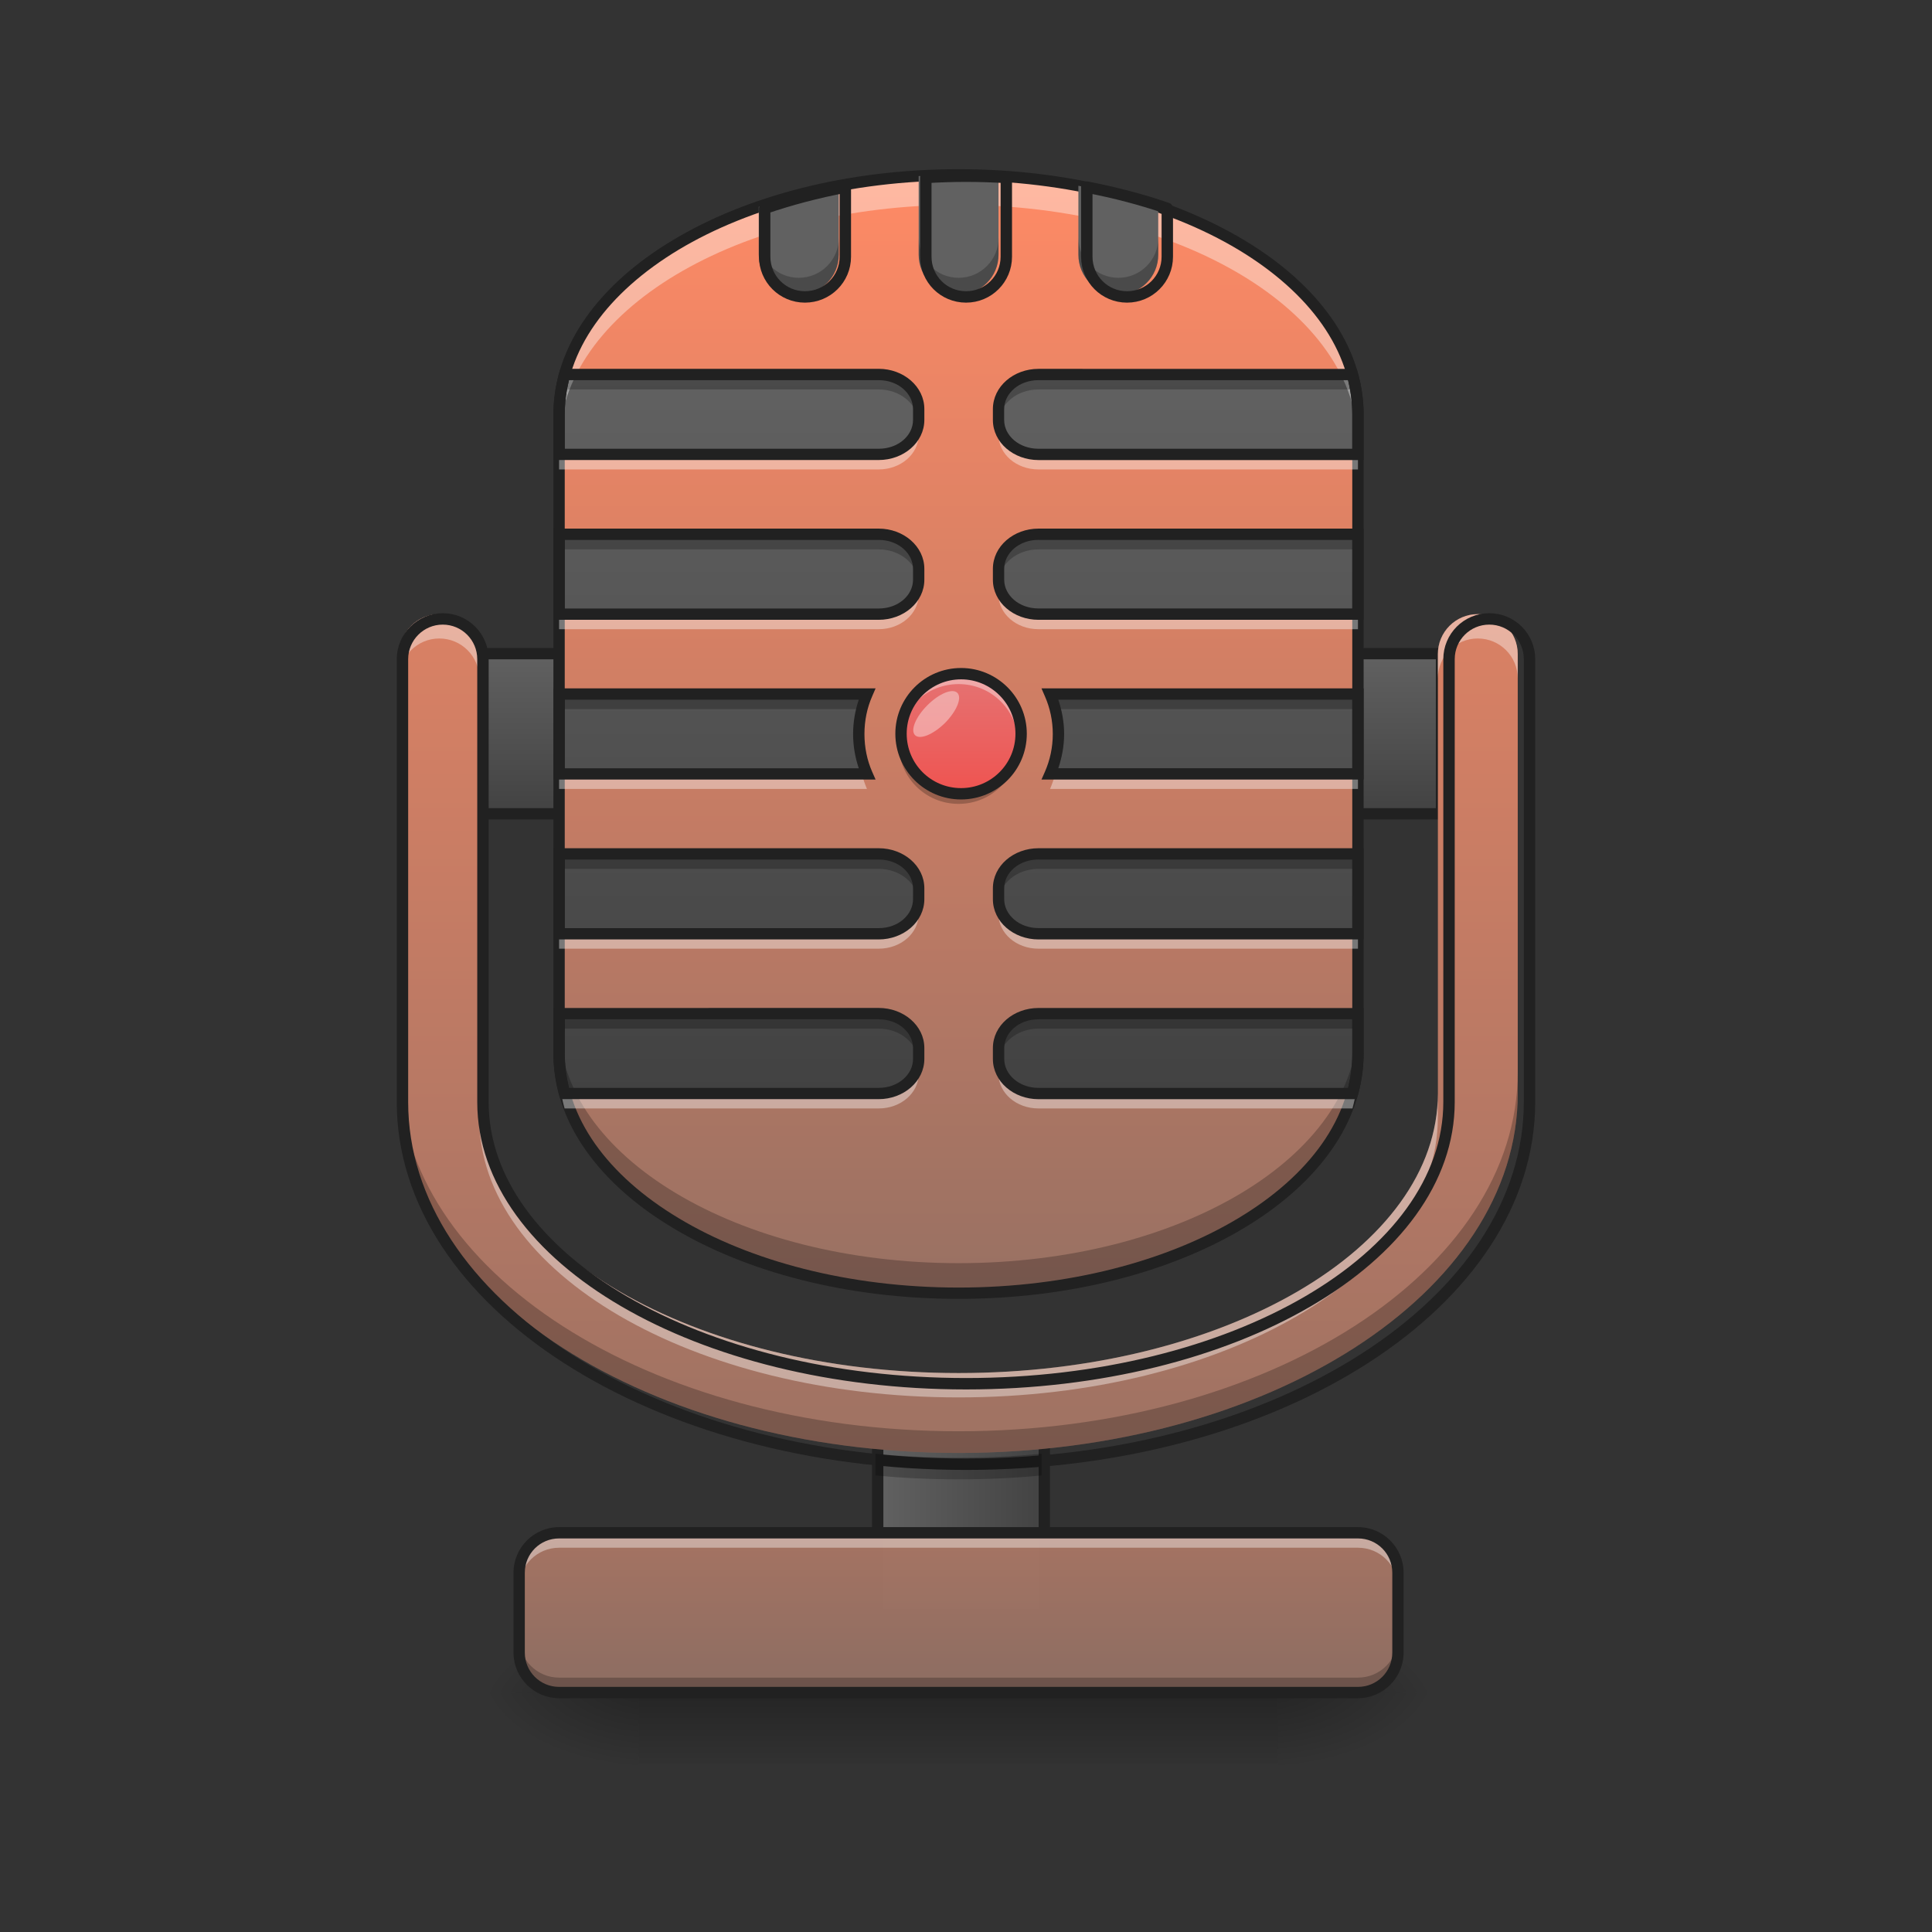 <svg height="48" viewBox="0 0 48 48" width="48" xmlns="http://www.w3.org/2000/svg" xmlns:xlink="http://www.w3.org/1999/xlink"><rect x="0" y="0" width="48" height="48" fill="#333333" stroke="none"/><linearGradient id="a"><stop offset="0" stop-color="#424242"/><stop offset="1" stop-color="#616161"/></linearGradient><linearGradient id="b" gradientTransform="matrix(1.024 0 0 .332 -6.095 110.375)" gradientUnits="userSpaceOnUse" x1="275.167" x2="232.833" xlink:href="#a" y1="170" y2="170"/><linearGradient id="c" gradientTransform="matrix(.098 0 0 .032 -.963 33.35)" gradientUnits="userSpaceOnUse" x1="275.167" x2="232.833" xlink:href="#a" y1="170" y2="170"/><linearGradient id="d" gradientUnits="userSpaceOnUse" x1="23.815" x2="23.815" y1="42.051" y2="44.035"><stop offset="0" stop-opacity=".275"/><stop offset="1" stop-opacity="0"/></linearGradient><linearGradient id="e"><stop offset="0" stop-opacity=".314"/><stop offset=".222" stop-opacity=".275"/><stop offset="1" stop-opacity="0"/></linearGradient><radialGradient id="f" cx="450.909" cy="189.579" gradientTransform="matrix(0 -.117 -.211 -0 71.25 95.393)" gradientUnits="userSpaceOnUse" r="21.167" xlink:href="#e"/><radialGradient id="g" cx="450.909" cy="189.579" gradientTransform="matrix(-0 .117 .211 0 -23.62 -11.291)" gradientUnits="userSpaceOnUse" r="21.167" xlink:href="#e"/><radialGradient id="h" cx="450.909" cy="189.579" gradientTransform="matrix(-0 -.117 .211 -0 -23.62 95.393)" gradientUnits="userSpaceOnUse" r="21.167" xlink:href="#e"/><radialGradient id="i" cx="450.909" cy="189.579" gradientTransform="matrix(0 .117 -.211 0 71.25 -11.291)" gradientUnits="userSpaceOnUse" r="21.167" xlink:href="#e"/><filter id="j" height="100%" width="100%" x="0%" y="0%"><feColorMatrix in="SourceGraphic" type="matrix" values="0 0 0 0 1 0 0 0 0 1 0 0 0 0 1 0 0 0 1 0"/></filter><mask id="k"><g filter="url(#j)"><path d="m0 0h48v48h-48z" fill-opacity=".99"/></g></mask><linearGradient id="l"><stop offset="0" stop-color="#8d6e63"/><stop offset="1" stop-color="#ff8a65"/></linearGradient><linearGradient id="m" gradientUnits="userSpaceOnUse" x1="23.815" x2="23.815" xlink:href="#l" y1="42.051" y2="24.19"/><clipPath id="n"><path d="m0 0h48v48h-48z"/></clipPath><linearGradient id="o" gradientUnits="userSpaceOnUse" x1="264.583" x2="264.583" xlink:href="#a" y1=".667" y2="-41.667"/><linearGradient id="p" gradientUnits="userSpaceOnUse" x1="23.815" x2="23.815" xlink:href="#l" y1="35.105" y2="4.344"/><linearGradient id="q" gradientUnits="userSpaceOnUse" x1="23.815" x2="23.815" xlink:href="#a" y1="27.167" y2="9.306"/><linearGradient id="r" gradientUnits="userSpaceOnUse" x1="23.815" x2="23.815" y1="19.725" y2="16.748"><stop offset="0" stop-color="#ef5350"/><stop offset="1" stop-color="#e57373"/></linearGradient><linearGradient id="s" gradientUnits="userSpaceOnUse" x1="23.815" x2="23.815" xlink:href="#l" y1="42.051" y2="2.36"/><path d="m248.81 154.34h10.416c5.749 0 10.416 4.666 10.416 10.416v5.208c0 5.749-4.666 10.416-10.416 10.416h-10.416c-5.791 0-10.416-4.666-10.416-10.416v-5.208c0-5.749 4.625-10.416 10.416-10.416zm0 0" fill="url(#b)" stroke="#212121" stroke-linecap="round" stroke-width="1.749" transform="matrix(.094 0 0 .094 0 20.158)"/><path d="m21.75 34.609h4.129v5.457h-4.129zm0 0" fill="url(#c)"/><path d="m15.875 42.051h15.879v1.766h-15.879zm0 0" fill="url(#d)"/><path d="m31.754 42.051h3.969v-1.984h-3.969zm0 0" fill="url(#f)"/><path d="m15.875 42.051h-3.969v1.984h3.969zm0 0" fill="url(#g)"/><path d="m15.875 42.051h-3.969v-1.984h3.969zm0 0" fill="url(#h)"/><path d="m31.754 42.051h3.969v1.984h-3.969zm0 0" fill="url(#i)"/><path d="m231.978 154.131h44.037v58.203h-44.037zm0 0" fill="none" stroke="#212121" stroke-linecap="round" stroke-width="3" transform="matrix(.094 0 0 .094 0 20.158)"/><g clip-path="url(#n)" mask="url(#k)"><path d="m13.891 38.082h19.848c.547 0 .992.445.992.992v1.984c0 .547-.445.992-.992.992h-19.848c-.547 0-.992-.445-.992-.992v-1.984c0-.547.445-.992.992-.992zm0 0" fill="url(#m)"/></g><path d="m126.988-41.683h254.017v42.329h-254.017zm0 0" fill="url(#o)" stroke="#212121" stroke-linecap="round" stroke-linejoin="round" stroke-width="3" transform="matrix(.094 0 0 .094 0 20.158)"/><path d="m23.816 4.344c5.48 0 9.922 2.664 9.922 5.953v15.879c0 3.285-4.441 5.953-9.922 5.953-5.48 0-9.926-2.668-9.926-5.953v-15.879c0-3.289 4.445-5.953 9.926-5.953zm0 0" fill="url(#p)"/><path d="m14.027 9.305c-.09.324-.137.656-.137.992v.992h7.941c.547 0 .992-.383.992-.855v-.27c0-.477-.445-.859-.992-.859zm11.773 0c-.551 0-.992.383-.992.859v.27c0 .473.441.855.992.855h7.938v-.992c0-.336-.047-.668-.137-.992zm-11.91 3.969v1.984h7.941c.547 0 .992-.383.992-.855v-.27c0-.477-.445-.859-.992-.859zm11.91 0c-.551 0-.992.383-.992.859v.27c0 .473.441.855.992.855h7.938v-1.984zm-11.91 3.969v1.984h7.648c-.133-.301-.203-.637-.203-.992 0-.352.07-.688.203-.992zm12.199 0c.133.305.207.641.207.992 0 .355-.074.691-.207.992h7.648v-1.984zm-12.199 3.973v1.984h7.941c.547 0 .992-.383.992-.859v-.27c0-.477-.445-.855-.992-.855zm11.91 0c-.551 0-.992.379-.992.855v.27c0 .477.441.859.992.859h7.938v-1.984zm-11.91 3.969v.992c0 .336.047.668.137.992h7.805c.547 0 .992-.383.992-.859v-.27c0-.473-.445-.855-.992-.855zm11.91 0c-.551 0-.992.383-.992.855v.27c0 .477.441.859.992.859h7.801c.09-.324.137-.656.137-.992v-.992zm0 0" fill="url(#q)"/><path d="m23.816 16.746c.82 0 1.488.668 1.488 1.488 0 .824-.668 1.488-1.488 1.488-.824 0-1.488-.664-1.488-1.488 0-.82.664-1.488 1.488-1.488zm0 0" fill="url(#r)"/><path d="m13.891 38.082c-.547 0-.992.441-.992.992v.371c0-.551.445-.992.992-.992h19.848c.551 0 .992.441.992.992v-.371c0-.551-.441-.992-.992-.992zm0 0" fill="#fff" fill-opacity=".392"/><path d="m12.898 40.688v.371c0 .551.445.992.992.992h19.848c.551 0 .992-.441.992-.992v-.371c0 .547-.441.992-.992.992h-19.848c-.547 0-.992-.445-.992-.992zm0 0" fill-opacity=".235"/><path d="m13.891 37.941c-.625 0-1.133.508-1.133 1.133v1.984c0 .625.508 1.133 1.133 1.133h19.848c.625 0 1.133-.508 1.133-1.133v-1.984c0-.625-.508-1.133-1.133-1.133zm0 .281h19.848c.473 0 .852.379.852.852v1.984c0 .473-.379.852-.852.852h-19.848c-.473 0-.852-.379-.852-.852v-1.984c0-.473.379-.852.852-.852zm0 0" fill="#212121"/><path d="m23.816 4.344c-5.5 0-9.926 2.656-9.926 5.953v.746c0-3.301 4.426-5.953 9.926-5.953 5.496 0 9.922 2.652 9.922 5.953v-.746c0-3.297-4.426-5.953-9.922-5.953zm0 0" fill="#fff" fill-opacity=".392"/><path d="m23.816 32.129c-5.5 0-9.926-2.656-9.926-5.953v-.746c0 3.297 4.426 5.953 9.926 5.953 5.496 0 9.922-2.656 9.922-5.953v.746c0 3.297-4.426 5.953-9.922 5.953zm0 0" fill-opacity=".235"/><path d="m23.816 4.203c-2.773 0-5.277.668-7.098 1.762-1.82 1.09-2.969 2.621-2.969 4.332v15.879c0 1.711 1.148 3.242 2.969 4.332 1.82 1.094 4.324 1.762 7.098 1.762 2.77 0 5.273-.668 7.094-1.762 1.82-1.09 2.969-2.621 2.969-4.332v-15.879c0-1.711-1.148-3.242-2.969-4.332-1.82-1.094-4.324-1.762-7.094-1.762zm0 .281c2.723 0 5.184.66 6.949 1.719 1.766 1.062 2.832 2.508 2.832 4.094v15.879c0 1.586-1.066 3.031-2.832 4.09-1.766 1.062-4.227 1.723-6.949 1.723-2.727 0-5.188-.66-6.953-1.723-1.766-1.059-2.832-2.504-2.832-4.09v-15.879c0-1.586 1.066-3.031 2.832-4.094 1.766-1.059 4.227-1.719 6.953-1.719zm0 0" fill="#212121"/><path d="m14.027 9.305c-.09.324-.137.656-.137.992v.375c0-.34.047-.672.137-.996h7.805c.527 0 .957.355.988.809 0-.016.004-.035.004-.051v-.27c0-.477-.445-.859-.992-.859zm11.773 0c-.551 0-.992.383-.992.859v.27.051c.031-.453.461-.809.992-.809h7.801c.09.324.137.656.137.996v-.375c0-.336-.047-.668-.137-.992zm-11.91 3.969v.375h7.941c.527 0 .957.355.988.805 0-.016.004-.035.004-.051v-.27c0-.477-.445-.859-.992-.859zm11.91 0c-.551 0-.992.383-.992.859v.27.051c.031-.449.461-.805.992-.805h7.938v-.375zm-11.91 3.969v.375h7.52c.035-.129.078-.254.129-.375zm12.199 0c.051.121.094.246.129.375h7.52v-.375zm-4.75 1.18c-.004.062-.004.125-.004.188 0 .215.023.422.074.617h.129c-.109-.246-.176-.52-.199-.805zm4.949 0c-.023.285-.09.559-.199.805h.129c.051-.195.078-.402.078-.617 0-.062-.004-.125-.008-.188zm-12.398 2.793v.371h7.941c.527 0 .957.355.988.805 0-.016.004-.035.004-.051v-.27c0-.477-.445-.855-.992-.855zm11.91 0c-.551 0-.992.379-.992.855v.27.051c.031-.449.461-.805.992-.805h7.938v-.371zm-11.91 3.969v.371h7.941c.527 0 .957.355.988.805 0-.016.004-.031.004-.051v-.27c0-.473-.445-.855-.992-.855zm11.91 0c-.551 0-.992.383-.992.855v.27.051c.031-.449.461-.805.992-.805h7.938v-.371zm0 0" fill-opacity=".235"/><path d="m14.027 27.539c-.09-.324-.137-.656-.137-.992v-.371c0 .336.047.668.137.992h7.805c.527 0 .957-.355.988-.809 0 .02.004.035.004.051v.27c0 .477-.445.859-.992.859zm11.773 0c-.551 0-.992-.383-.992-.859v-.27c0-.016 0-.031 0-.051.031.453.461.809.992.809h7.801c.09-.324.137-.656.137-.992v.371c0 .336-.047.668-.137.992zm-11.91-3.969v-.371h7.941c.527 0 .957-.355.988-.809 0 .02.004.035.004.051v.27c0 .477-.445.859-.992.859zm11.91 0c-.551 0-.992-.383-.992-.859v-.27c0-.016 0-.031 0-.051.031.453.461.809.992.809h7.938v.371zm-11.91-3.969v-.375h7.52c.035.129.078.254.129.375zm12.199 0c.051-.121.094-.246.129-.375h7.52v.375zm-4.75-1.18c-.004-.062-.004-.125-.004-.188 0-.211.023-.422.074-.617h.129c-.109.25-.176.52-.199.805zm4.949 0c-.023-.285-.09-.555-.199-.805h.129c.051.195.078.406.078.617 0 .062-.004.125-.008.188zm-12.398-2.789v-.375h7.941c.527 0 .957-.355.988-.805 0 .016.004.035.004.051v.27c0 .477-.445.859-.992.859zm11.91 0c-.551 0-.992-.383-.992-.859v-.27c0-.016 0-.035 0-.051.031.449.461.805.992.805h7.938v.375zm-11.91-3.969v-.375h7.941c.527 0 .957-.355.988-.805 0 .016.004.035.004.051v.27c0 .477-.445.859-.992.859zm11.91 0c-.551 0-.992-.383-.992-.859v-.27c0-.016 0-.035 0-.051.031.449.461.805.992.805h7.938v.375zm0 0" fill="#fff" fill-opacity=".392"/><path d="m13.922 9.164-.031.105c-.09.332-.141.676-.141 1.027v1.133h8.082c.613 0 1.133-.434 1.133-.996v-.27c0-.562-.52-1-1.133-1zm11.879 0c-.617 0-1.133.438-1.133 1v.27c0 .562.516.996 1.133.996h8.078v-1.133c0-.352-.051-.695-.141-1.027l-.031-.105zm-11.664.281h7.695c.484 0 .852.332.852.719v.27c0 .387-.367.715-.852.715h-7.801v-.852c0-.289.039-.574.105-.852zm11.664 0h7.691c.066.277.105.562.105.852v.852h-7.797c-.484 0-.852-.328-.852-.715v-.27c0-.387.367-.719.852-.719zm-12.051 3.688v2.266h8.082c.613 0 1.133-.434 1.133-.996v-.27c0-.562-.52-1-1.133-1zm12.051 0c-.617 0-1.133.438-1.133 1v.27c0 .562.516.996 1.133.996h8.078v-2.266zm-11.77.281h7.801c.484 0 .852.332.852.719v.27c0 .387-.367.715-.852.715h-7.801zm11.77 0h7.797v1.703h-7.797c-.484 0-.852-.328-.852-.715v-.27c0-.387.367-.719.852-.719zm-12.051 3.688v2.266h8.004l-.086-.195c-.125-.285-.191-.602-.191-.938 0-.332.066-.648.191-.934l.086-.199zm12.125 0 .086.199c.125.285.195.602.195.934 0 .336-.07.652-.195.938l-.086.195h8.004v-2.266zm-11.844.281h7.305c-.09.27-.141.555-.141.852 0 .301.051.586.141.852h-7.305zm12.262 0h7.305v1.703h-7.305c.09-.266.145-.551.145-.852 0-.297-.055-.582-.145-.852zm-12.543 3.691v2.266h8.082c.613 0 1.133-.438 1.133-1v-.27c0-.562-.52-.996-1.133-.996zm12.051 0c-.617 0-1.133.434-1.133.996v.27c0 .562.516 1 1.133 1h8.078v-2.266zm-11.77.281h7.801c.484 0 .852.328.852.715v.27c0 .387-.367.719-.852.719h-7.801zm11.77 0h7.797v1.703h-7.797c-.484 0-.852-.332-.852-.719v-.27c0-.387.367-.715.852-.715zm-12.051 3.688v1.133c0 .352.051.695.141 1.027l.031.105h7.91c.613 0 1.133-.438 1.133-1v-.27c0-.562-.52-.996-1.133-.996zm12.051 0c-.617 0-1.133.434-1.133.996v.27c0 .562.516 1 1.133 1h7.906l.031-.105c.09-.332.141-.676.141-1.027v-1.133zm-11.77.281h7.801c.484 0 .852.328.852.715v.27c0 .387-.367.719-.852.719h-7.695c-.066-.281-.105-.562-.105-.852zm11.77 0h7.797v.852c0 .289-.039.57-.105.852h-7.691c-.484 0-.852-.332-.852-.719v-.27c0-.387.367-.715.852-.715zm0 0" fill="#212121"/><path d="m23.039 17.523c.293-.293.625-.43.746-.309s-.016.453-.305.746c-.293.289-.625.426-.746.305s.016-.453.305-.742zm0 0" fill="#fff" fill-opacity=".392"/><path d="m23.816 4.344c-.336 0-.668.012-.992.031v1.953c0 .551.441.992.992.992.547 0 .992-.441.992-.992v-1.953c-.328-.02-.66-.031-.992-.031zm-2.977.27c-.699.133-1.363.309-1.988.523v1.191c0 .551.445.992.992.992.551 0 .996-.441.996-.992zm5.953 0v1.715c0 .551.441.992.992.992.547 0 .992-.441.992-.992v-1.191c-.621-.215-1.289-.391-1.984-.523zm0 0" fill="#616161"/><path d="m18.852 5.91v.418c0 .551.445.992.992.992.551 0 .996-.441.996-.992v-.418c0 .547-.445.992-.996.992-.547 0-.992-.445-.992-.992zm3.973 0v.418c0 .551.441.992.992.992.547 0 .992-.441.992-.992v-.418c0 .547-.445.992-.992.992-.551 0-.992-.445-.992-.992zm3.969 0v.418c0 .551.441.992.992.992.547 0 .992-.441.992-.992v-.418c0 .547-.445.992-.992.992-.551 0-.992-.445-.992-.992zm0 0" fill-opacity=".235"/><path d="m960.066 175.101c-13.542 0-26.927.472-39.996 1.26v78.733c0 22.203 17.794 39.996 39.996 39.996 22.045 0 39.996-17.794 39.996-39.996v-78.733c-13.227-.787-26.612-1.26-39.996-1.26zm-119.989 10.865c-28.186 5.354-54.955 12.44-80.15 21.1v48.027c0 22.203 17.951 39.996 39.996 39.996 22.203 0 40.154-17.794 40.154-39.996zm239.977 0v69.127c0 22.203 17.794 39.996 39.996 39.996 22.045 0 39.996-17.794 39.996-39.996v-48.027c-25.037-8.661-51.964-15.747-79.992-21.1zm0 0" fill="none" stroke="#212121" stroke-linecap="round" stroke-linejoin="round" stroke-width="11.339" transform="scale(.025)"/><path d="m10.914 15.258c-.547 0-.992.445-.992.992v10.918c0 4.945 6.195 8.93 13.895 8.93 7.695 0 13.891-3.984 13.891-8.93v-10.918c0-.547-.441-.992-.992-.992-.551 0-.992.445-.992.992v10.918c0 3.848-5.312 6.945-11.906 6.945-6.598 0-11.91-3.098-11.91-6.945v-10.918c0-.547-.441-.992-.992-.992zm0 0" fill="url(#s)"/><path d="m10.914 15.258c-.547 0-.992.445-.992.992v.605c0-.547.445-.992.992-.992.551 0 .992.445.992.992v-.605c0-.547-.441-.992-.992-.992zm25.801 0c-.551 0-.992.445-.992.992v.605c0-.547.441-.992.992-.992.551 0 .992.445.992.992v-.605c0-.547-.441-.992-.992-.992zm-24.809 11.91v.605c0 3.848 5.312 6.945 11.91 6.945 6.594 0 11.906-3.098 11.906-6.945v-.605c0 3.848-5.312 6.945-11.906 6.945-6.598 0-11.91-3.098-11.91-6.945zm0 0" fill="#fff" fill-opacity=".392"/><path d="m9.922 26.629v.539c0 4.945 6.195 8.93 13.895 8.93 7.695 0 13.891-3.984 13.891-8.93v-.539c0 4.945-6.195 8.93-13.891 8.93-7.699 0-13.895-3.984-13.895-8.93zm0 0" fill-opacity=".235"/><path d="m439.958 615.059c-22.045 0-39.996 17.951-39.996 39.996v440.115c0 199.351 249.74 359.966 560.104 359.966 310.207 0 559.947-160.615 559.947-359.966v-440.115c0-22.045-17.794-39.996-39.996-39.996-22.203 0-39.996 17.951-39.996 39.996v440.115c0 155.103-214.153 279.973-479.954 279.973-265.959 0-480.112-124.87-480.112-279.973v-440.115c0-22.045-17.794-39.996-39.996-39.996zm0 0" fill="none" stroke="#212121" stroke-linecap="round" stroke-linejoin="round" stroke-width="11.339" transform="scale(.025)"/><path d="m21.75 36.117v.539c.672.066 1.363.098 2.066.098.699 0 1.391-.031 2.062-.098v-.539c-.672.066-1.363.098-2.062.098-.703 0-1.395-.031-2.066-.098zm0 0" fill-opacity=".235"/><path d="m23.816 16.746c-.828 0-1.488.664-1.488 1.488 0 .043 0 .086.004.125.062-.766.699-1.363 1.484-1.363.781 0 1.418.598 1.48 1.363.004-.039.008-.082.008-.125 0-.824-.664-1.488-1.488-1.488zm0 0" fill="#fff" fill-opacity=".392"/><path d="m22.332 18.359c-.004.043-.004.082-.004.125 0 .824.66 1.488 1.488 1.488.824 0 1.488-.664 1.488-1.488 0-.043-.004-.082-.008-.125-.062.766-.699 1.363-1.48 1.363-.785 0-1.422-.598-1.484-1.363zm0 0" fill-opacity=".235"/><path d="m254.017-36.392c8.749 0 15.873 7.124 15.873 15.873 0 8.791-7.124 15.873-15.873 15.873-8.791 0-15.873-7.083-15.873-15.873 0-8.749 7.083-15.873 15.873-15.873zm0 0" fill="none" stroke="#212121" stroke-linecap="round" stroke-width="3" transform="matrix(.094 0 0 .094 0 20.158)"/></svg>